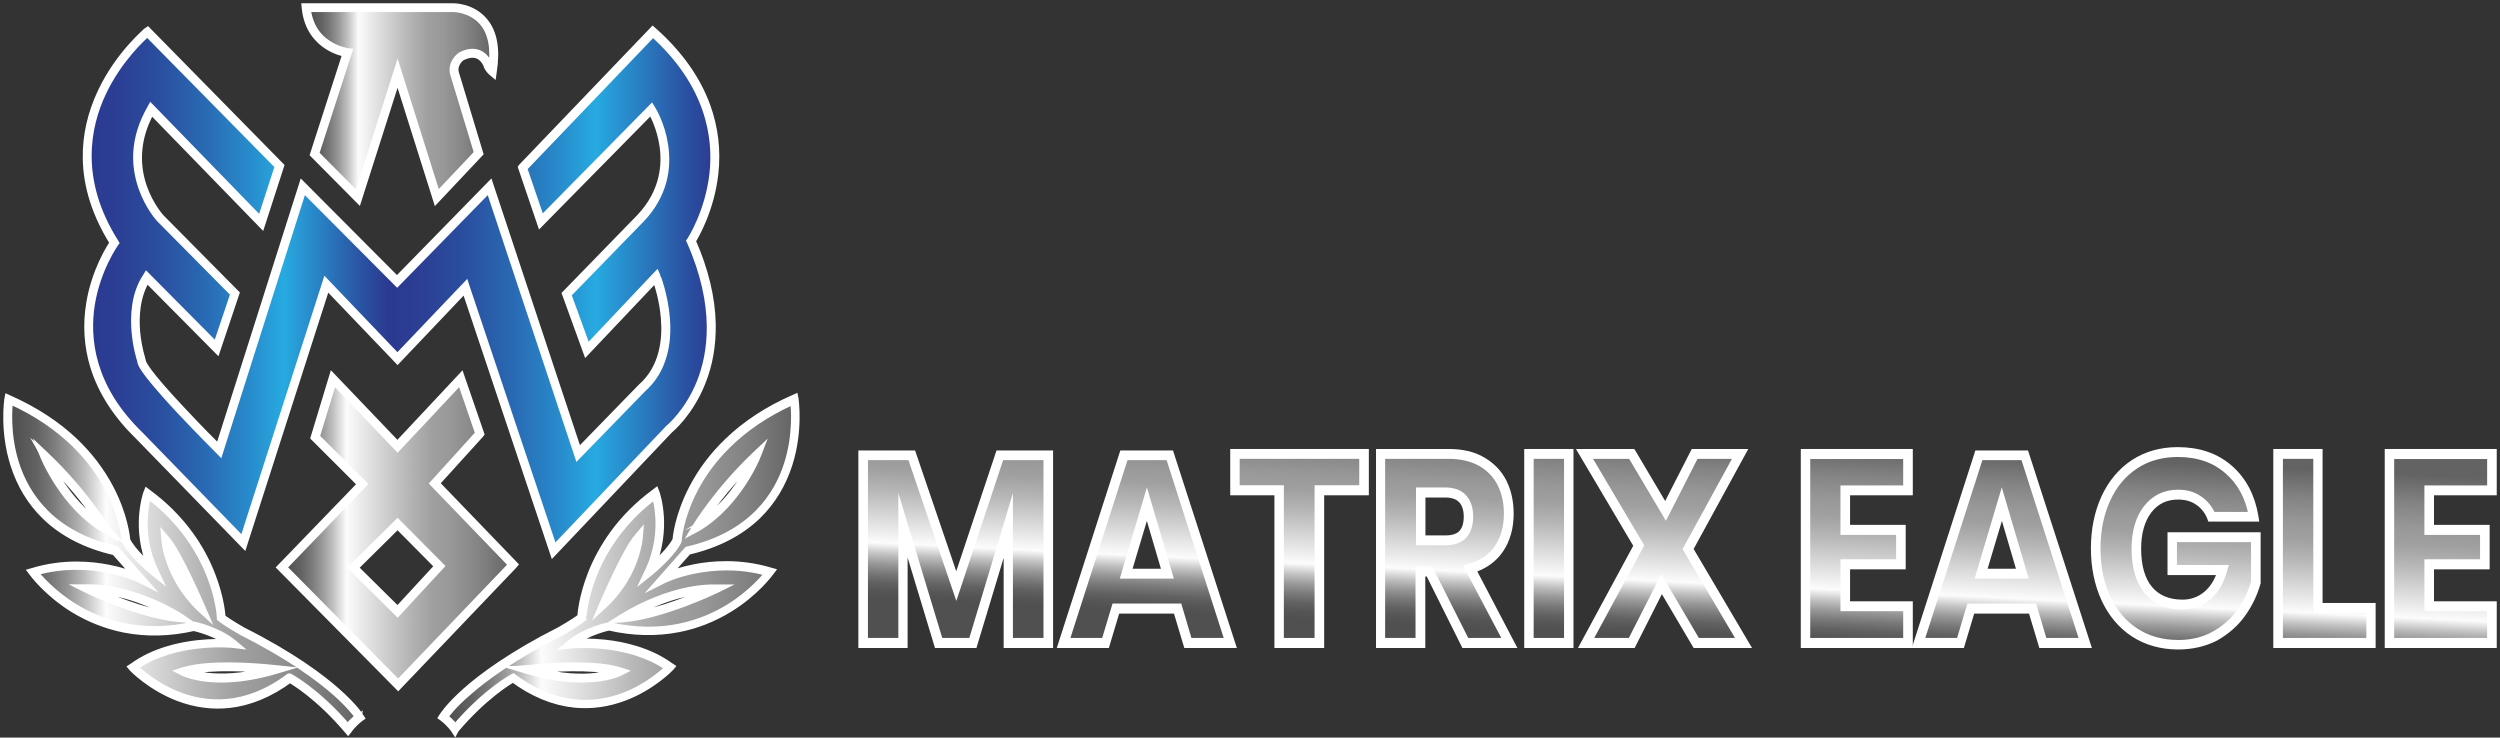 <svg width="383" height="113" viewBox="0 0 383 113" fill="none" xmlns="http://www.w3.org/2000/svg">
<rect x="0" y="0" width="383" height="113" fill="#333333" stroke="none"/>
<path d="M80.067 25.707L82.877 33.936L99.782 16.769C99.782 16.769 105.424 25.776 98.132 33.477L86.824 45.097L89.924 53.624L100.54 42.416C100.54 42.416 105.045 53.624 98.332 59.491L88.586 69.507L75.004 28.641L60.842 43.149L46.39 28.641L33.589 68.957C33.589 68.957 21.679 57.13 21.679 55.274C21.679 55.274 19.07 47.664 22.482 42.53L33.187 53.326L35.997 45.006L24.601 33.5C24.601 33.5 17.754 26.189 23.174 16.792L39.989 34.119L42.8 25.478L22.594 4.873C22.594 4.873 5.778 18.602 17.531 37.19C17.531 37.19 6.492 52.386 21.389 66.779L37.291 83.121L50.003 43.539L60.909 54.953L71.302 43.997L84.817 84.359L102.525 65.748C102.525 65.748 114.479 56.282 105.893 36.915C105.893 36.915 117.133 20.115 100.027 4.896L80.067 25.707Z" fill="url(#paint0_linear_4002_4)"/>
<path d="M84.75 84.703L71.235 44.341L60.909 55.205L50.07 43.883L37.358 83.465L21.256 66.917C17.843 63.617 15.502 59.995 14.32 56.145C13.383 53.074 13.16 49.842 13.695 46.564C14.498 41.499 16.862 37.855 17.308 37.19C14.654 32.95 13.249 28.618 13.182 24.309C13.115 20.826 13.896 17.365 15.502 13.995C18.223 8.266 22.46 4.782 22.482 4.736L22.616 4.644L43.023 25.41L40.101 34.44L23.196 17.044C20.564 21.765 21.077 25.914 21.992 28.572C22.995 31.506 24.668 33.317 24.69 33.34L36.176 44.937L33.254 53.647L22.505 42.806C20.899 45.395 20.787 48.558 20.966 50.804C21.189 53.303 21.835 55.182 21.835 55.205V55.228V55.251C21.835 55.663 22.594 57.153 27.746 62.654C30.244 65.335 32.764 67.88 33.5 68.59L46.301 28.274L60.82 42.851L75.071 28.274L88.631 69.14L98.198 59.308C101.611 56.328 102.012 51.928 101.744 48.742C101.521 45.877 100.719 43.493 100.451 42.714L89.835 53.922L86.601 45.006L97.998 33.294C101.722 29.375 101.968 25.111 101.521 22.224C101.12 19.611 100.094 17.617 99.737 17.021L82.788 34.233L79.866 25.639L79.933 25.547L100.005 4.598L100.139 4.713C104.064 8.197 106.807 12.07 108.324 16.219C109.528 19.542 109.952 23.026 109.55 26.601C108.926 32.194 106.495 36.273 106.093 36.915C108.034 41.316 109.06 45.579 109.149 49.567C109.216 52.798 108.703 55.847 107.565 58.643C105.714 63.273 102.815 65.702 102.614 65.863L84.75 84.703ZM71.369 43.676L71.458 43.952L84.884 84.038L102.391 65.633C102.414 65.611 105.38 63.227 107.253 58.528C108.97 54.197 110.108 46.954 105.714 37.007L105.67 36.915L105.737 36.823C105.759 36.778 108.524 32.583 109.193 26.578C109.796 21.078 108.68 12.918 100.027 5.148L80.267 25.776L82.944 33.615L99.804 16.494L99.916 16.677C99.983 16.769 101.365 18.992 101.856 22.201C102.146 24.08 102.079 25.937 101.633 27.656C101.075 29.81 99.938 31.827 98.243 33.592L87.025 45.12L89.991 53.28L100.585 42.072L100.696 42.324C100.719 42.347 101.834 45.189 102.124 48.719C102.302 50.782 102.146 52.707 101.678 54.38C101.098 56.489 100.005 58.253 98.466 59.606L88.519 69.828L74.937 28.962L60.842 43.379L46.48 28.962L33.678 69.255L33.477 69.049C33.455 69.026 30.466 66.046 27.523 62.906C25.783 61.05 24.423 59.491 23.419 58.276C21.769 56.259 21.523 55.595 21.523 55.274C21.434 55.022 20.854 53.188 20.654 50.804C20.453 48.444 20.564 45.075 22.349 42.393L22.46 42.21L33.12 52.959L35.797 45.006L24.467 33.569C24.4 33.5 22.705 31.666 21.679 28.664C21.077 26.899 20.81 25.089 20.921 23.301C21.055 21.055 21.769 18.809 23.017 16.631L23.129 16.425L39.923 33.706L42.599 25.455L22.572 5.126C21.858 5.744 18.223 9.045 15.792 14.156C13.316 19.359 11.643 27.564 17.665 37.099L17.732 37.213L17.665 37.305C17.643 37.351 14.922 41.132 14.03 46.633C13.227 51.698 13.851 59.262 21.501 66.642L37.202 82.777L49.914 43.195L60.887 54.678L71.369 43.676Z" fill="url(#paint1_linear_4002_4)" stroke="white" stroke-miterlimit="10"/>
<path d="M66.618 74.068L73.532 66.459L70.633 58.024L60.931 68.384L51.051 58.024L48.33 66.963L55.534 74.16L43.223 86.903L61.043 104.895L78.662 86.49L66.618 74.068ZM60.909 93.664L54.151 86.972L60.909 80.279L67.31 86.72L60.909 93.664Z" fill="url(#paint2_linear_4002_4)" stroke="white" stroke-miterlimit="10"/>
<path d="M60.998 105.193L60.864 105.055L42.933 86.926L55.244 74.183L48.085 67.032L50.918 57.68L60.887 68.109L70.655 57.68L73.688 66.481L73.621 66.573L66.841 74.045L78.84 86.49L78.728 86.628L60.998 105.193ZM43.446 86.926L60.998 104.666L78.372 86.513L66.373 74.068L73.309 66.413L70.543 58.368L60.909 68.636L51.096 58.368L48.487 66.917L55.735 74.16L43.446 86.926ZM60.909 93.916L53.884 86.972L60.909 80.027L67.555 86.72L60.909 93.916ZM54.397 86.972L60.909 93.412L67.064 86.743L60.909 80.531L54.397 86.972Z" fill="url(#paint3_linear_4002_4)" stroke="white" stroke-miterlimit="10"/>
<path d="M101.521 88.691L105.335 84.382C124.671 79.958 121.66 61.187 121.66 61.187C104.488 68.751 103.707 82.823 103.707 82.823C102.614 84.978 99.403 87.545 99.403 87.545C102.414 81.265 100.406 75.626 100.406 75.626C89.501 83.648 89.099 94.65 89.099 94.65C88.408 95.269 85.888 96.713 85.888 96.713C71.391 104.024 67.89 109.868 67.89 109.868C69.094 110.785 69.696 111.725 69.696 111.725C74.491 106.064 78.595 103.909 78.595 103.909C91.798 113.788 102.614 102.259 102.614 102.259C96.414 97.744 87.404 98.661 87.404 98.661C89.813 96.713 93.314 95.979 93.314 95.979C109.416 99.669 117.936 87.659 117.936 87.659C109.037 84.978 101.521 88.691 101.521 88.691ZM115.884 69.759C115.84 69.874 112.918 77.185 106.74 80.738C106.762 80.738 110.063 75.26 115.884 69.759ZM94.875 102.878C94.875 102.878 90.013 105.33 80.803 102.557C80.825 102.557 90.326 101.457 94.875 102.878ZM92.556 92.427C92.6 92.312 95.968 84.428 97.797 82.342C97.819 82.342 97.418 87.843 92.556 92.427ZM95.522 94.65C95.522 94.65 102.525 90.135 109.639 90.226C109.639 90.226 101.521 94.123 95.522 94.65Z" fill="url(#paint4_linear_4002_4)" stroke="white" stroke-miterlimit="10"/>
<path d="M69.696 112L69.562 111.794C69.562 111.794 68.96 110.877 67.8 109.983L67.667 109.891L67.756 109.754C67.8 109.685 68.67 108.241 71.347 105.858C73.8 103.68 78.327 100.288 85.821 96.506C85.932 96.438 88.207 95.131 88.943 94.512C88.965 94.031 89.188 91.418 90.504 88.026C91.352 85.826 92.511 83.74 93.894 81.815C95.634 79.408 97.797 77.254 100.295 75.42L100.473 75.283L100.563 75.512C100.585 75.581 101.075 76.979 101.209 79.179C101.321 81.058 101.165 83.855 99.893 86.857C100.852 86.009 102.748 84.244 103.529 82.732C103.551 82.319 103.886 78.904 106.093 74.71C107.454 72.097 109.283 69.69 111.491 67.582C114.256 64.923 117.646 62.7 121.594 60.981L121.794 60.889L121.839 61.118C121.839 61.164 122.575 65.909 120.902 71.134C119.921 74.206 118.315 76.841 116.152 78.973C113.453 81.609 109.84 83.465 105.424 84.496L102.168 88.164C102.993 87.843 104.443 87.316 106.339 86.949C109.082 86.399 113.342 86.055 117.958 87.43L118.204 87.499L118.047 87.705C118.025 87.728 115.862 90.776 111.736 93.297C109.305 94.787 106.696 95.819 103.975 96.346C100.585 97.01 96.994 96.942 93.292 96.094C92.935 96.162 90.147 96.827 87.984 98.363C88.854 98.317 90.593 98.271 92.69 98.5C95.478 98.798 99.47 99.669 102.704 102.03L102.882 102.145L102.748 102.305C102.726 102.328 99.96 105.239 95.634 106.866C93.091 107.829 90.482 108.172 87.917 107.897C84.75 107.554 81.606 106.247 78.595 104.024C77.948 104.391 74.157 106.66 69.83 111.748L69.696 112ZM68.157 109.823C68.983 110.487 69.496 111.106 69.741 111.427C74.447 105.926 78.506 103.772 78.55 103.749L78.639 103.703L78.729 103.772C85.486 108.814 91.597 108.104 95.522 106.637C99.224 105.239 101.745 102.924 102.369 102.305C99.224 100.082 95.388 99.257 92.712 98.959C89.746 98.638 87.493 98.844 87.471 98.844L86.869 98.913L87.337 98.523C89.746 96.575 93.18 95.842 93.314 95.819H93.359H93.403C101.678 97.721 107.878 95.36 111.624 93.068C115.059 90.96 117.111 88.484 117.691 87.774C113.23 86.49 109.149 86.834 106.473 87.361C103.551 87.934 101.678 88.851 101.655 88.874L100.83 89.287L105.291 84.244L105.335 84.221C115.237 81.952 119.118 75.833 120.612 71.088C122.04 66.596 121.683 62.471 121.549 61.462C112.873 65.335 108.547 70.905 106.45 74.916C104.153 79.294 103.93 82.8 103.93 82.846V82.892L103.908 82.938C102.793 85.115 99.693 87.614 99.559 87.728L98.957 88.209L99.291 87.499C100.83 84.29 101.009 81.265 100.897 79.294C100.808 77.643 100.496 76.429 100.362 75.947C94.898 80.027 92.177 84.886 90.883 88.232C89.456 91.922 89.344 94.65 89.322 94.673V94.742L89.255 94.787C88.542 95.406 86.133 96.804 86.022 96.873C78.55 100.632 74.09 103.978 71.636 106.156C69.429 108.058 68.425 109.41 68.157 109.823ZM89.077 104.07C86.958 104.07 84.17 103.772 80.758 102.74L79.911 102.488L80.78 102.397C81.16 102.351 90.393 101.297 94.92 102.718L95.344 102.855L94.942 103.061C94.898 103.084 93.671 103.703 91.307 103.955C90.683 104.001 89.947 104.07 89.077 104.07ZM81.762 102.649C86.022 103.818 89.255 103.818 91.24 103.588C92.712 103.428 93.76 103.107 94.318 102.924C90.593 101.961 84.17 102.42 81.762 102.649ZM94.808 94.879L95.433 94.489C95.455 94.489 97.217 93.343 99.849 92.22C102.28 91.189 105.937 89.974 109.64 90.043H110.398L109.706 90.387C109.617 90.433 101.499 94.306 95.544 94.833L94.808 94.879ZM108.792 90.41C105.447 90.524 102.191 91.624 100.005 92.564C98.377 93.252 97.083 93.939 96.347 94.375C101.031 93.756 106.74 91.326 108.792 90.41ZM92.065 93.137L92.4 92.358C92.445 92.289 95.812 84.359 97.686 82.227L98.02 81.838L97.975 82.365C97.975 82.411 97.864 83.786 97.173 85.734C96.526 87.522 95.21 90.18 92.69 92.564L92.065 93.137ZM97.552 82.961C96.08 85.001 93.961 89.699 93.114 91.647C95.165 89.493 96.281 87.201 96.86 85.62C97.24 84.496 97.463 83.557 97.552 82.961ZM106.25 81.242L106.606 80.646C106.629 80.6 109.996 75.076 115.773 69.621L116.353 69.072L116.063 69.828C116.063 69.851 115.304 71.753 113.765 74.068C112.383 76.154 110.063 79.041 106.852 80.921L106.25 81.242ZM115.349 70.515C111.134 74.618 108.324 78.652 107.32 80.188C110.152 78.354 112.204 75.764 113.476 73.862C114.368 72.487 114.992 71.272 115.349 70.515Z" fill="url(#paint5_linear_4002_4)" stroke="white" stroke-miterlimit="10"/>
<path d="M37.112 96.69C37.112 96.69 34.615 95.246 33.901 94.627C33.901 94.627 33.499 83.625 22.594 75.603C22.594 75.603 20.587 81.265 23.597 87.522C23.597 87.522 20.386 84.955 19.293 82.8C19.293 82.8 18.512 68.705 1.34 61.164C1.34 61.164 -1.649 79.935 17.665 84.359L21.479 88.668C21.479 88.668 13.985 84.978 5.064 87.636C5.064 87.636 13.561 99.669 29.686 95.956C29.686 95.956 33.187 96.667 35.596 98.638C35.596 98.638 26.586 97.721 20.386 102.236C20.386 102.236 31.18 113.765 44.405 103.886C44.405 103.886 48.509 106.041 53.304 111.702C53.304 111.702 53.906 110.785 55.11 109.846C55.11 109.868 51.609 104.001 37.112 96.69ZM6.781 69.759C12.736 75.374 16.126 80.99 16.193 81.058C9.837 77.391 6.848 69.874 6.781 69.759ZM13.383 90.226C20.497 90.135 27.5 94.65 27.5 94.65C21.501 94.123 13.383 90.226 13.383 90.226ZM25.404 82.709C27.299 84.84 30.756 92.954 30.801 93.091C25.805 88.37 25.404 82.709 25.404 82.709ZM28.147 102.878C32.697 101.457 42.22 102.557 42.22 102.557C33.009 105.33 28.147 102.878 28.147 102.878Z" fill="url(#paint6_linear_4002_4)" stroke="white" stroke-miterlimit="10"/>
<path d="M53.326 112L53.17 111.817C48.843 106.728 45.052 104.459 44.405 104.093C41.395 106.316 38.25 107.622 35.083 107.966C32.518 108.241 29.931 107.897 27.366 106.935C23.017 105.285 20.274 102.397 20.252 102.374L20.118 102.213L20.297 102.099C23.53 99.738 27.523 98.867 30.31 98.569C32.407 98.34 34.146 98.386 35.016 98.432C32.853 96.896 30.043 96.254 29.708 96.162C26.028 97.01 22.438 97.079 19.025 96.415C16.305 95.865 13.673 94.833 11.264 93.366C7.138 90.822 4.975 87.797 4.953 87.774L4.797 87.568L5.042 87.499C9.681 86.101 13.918 86.468 16.661 87.018C18.557 87.384 20.007 87.911 20.832 88.232L17.576 84.565C13.16 83.557 9.547 81.7 6.848 79.041C4.663 76.91 3.079 74.274 2.098 71.203C0.425 65.977 1.161 61.233 1.161 61.187L1.206 60.958L1.407 61.05C5.332 62.791 8.744 65.015 11.509 67.65C13.717 69.782 15.546 72.166 16.907 74.778C19.115 78.973 19.427 82.388 19.471 82.8C20.274 84.336 22.148 86.101 23.107 86.926C21.835 83.923 21.679 81.127 21.791 79.248C21.925 77.047 22.415 75.649 22.438 75.581L22.527 75.352L22.705 75.489C25.203 77.323 27.366 79.477 29.106 81.884C30.511 83.809 31.648 85.894 32.496 88.095C33.812 91.487 34.035 94.077 34.057 94.581C34.793 95.2 37.046 96.506 37.179 96.575C44.695 100.357 49.2 103.749 51.654 105.926C54.33 108.287 55.222 109.754 55.244 109.823L55.333 109.96L55.2 110.052C54.04 110.946 53.438 111.84 53.438 111.862L53.326 112ZM44.383 103.68L44.472 103.726C44.517 103.749 48.576 105.926 53.282 111.404C53.505 111.106 54.04 110.464 54.865 109.8C54.575 109.387 53.594 108.058 51.408 106.11C48.955 103.955 44.495 100.586 37.023 96.827C36.912 96.758 34.503 95.383 33.789 94.742L33.722 94.696V94.627C33.722 94.604 33.611 91.854 32.161 88.164C30.846 84.817 28.147 79.958 22.683 75.879C22.549 76.36 22.237 77.575 22.148 79.225C22.036 81.196 22.215 84.244 23.753 87.43L24.088 88.141L23.486 87.659C23.352 87.545 20.252 85.046 19.137 82.869L19.115 82.823V82.777C19.115 82.732 18.892 79.225 16.594 74.847C14.476 70.836 10.149 65.267 1.496 61.393C1.384 62.402 1.005 66.527 2.432 71.02C3.949 75.764 7.807 81.884 17.709 84.13L17.754 84.153L22.215 89.195L21.389 88.782C21.367 88.782 19.494 87.866 16.55 87.27C13.896 86.743 9.815 86.399 5.354 87.682C5.912 88.393 7.986 90.868 11.42 92.977C15.167 95.269 21.367 97.629 29.619 95.727H29.663H29.708C29.842 95.75 33.276 96.483 35.685 98.432L36.154 98.821L35.551 98.752C35.529 98.752 33.276 98.523 30.31 98.867C27.612 99.165 23.776 99.99 20.653 102.213C21.278 102.832 23.798 105.147 27.5 106.545C31.425 108.035 37.536 108.745 44.272 103.68H44.383ZM33.946 104.07C33.076 104.07 32.34 104.024 31.715 103.955C29.351 103.68 28.125 103.084 28.08 103.061L27.679 102.855L28.102 102.718C32.63 101.297 41.841 102.351 42.242 102.397L43.112 102.488L42.264 102.74C38.852 103.749 36.064 104.07 33.946 104.07ZM28.704 102.901C29.262 103.107 30.288 103.405 31.782 103.566C33.789 103.795 37.001 103.795 41.261 102.626C38.852 102.42 32.429 101.961 28.704 102.901ZM28.214 94.879L27.5 94.81C21.546 94.306 13.405 90.41 13.338 90.364L12.647 90.02H13.405C17.107 89.974 20.765 91.189 23.196 92.197C25.828 93.298 27.589 94.444 27.612 94.466L28.214 94.879ZM14.23 90.41C16.282 91.326 21.992 93.756 26.697 94.375C25.961 93.939 24.645 93.252 23.04 92.564C20.832 91.624 17.576 90.524 14.23 90.41ZM31.292 93.825L30.667 93.252C28.058 90.776 26.72 88.072 26.051 86.215C25.315 84.198 25.225 82.8 25.225 82.754L25.181 82.227L25.515 82.617C27.433 84.817 30.913 92.977 30.957 93.045L31.292 93.825ZM25.649 83.328C25.738 83.923 25.961 84.909 26.385 86.078C26.987 87.728 28.125 90.066 30.266 92.312C29.396 90.341 27.166 85.436 25.649 83.328ZM16.706 81.563L16.104 81.219C9.703 77.506 6.648 69.897 6.625 69.828L6.335 69.094L6.915 69.644C12.937 75.329 16.327 80.944 16.349 80.99L16.706 81.563ZM7.317 70.515C8.253 72.487 10.974 77.529 15.635 80.508C14.61 78.95 11.755 74.824 7.317 70.515Z" fill="url(#paint7_linear_4002_4)" stroke="white" stroke-miterlimit="10"/>
<path d="M66.908 30.268L60.909 11.199L54.843 30.268L48.219 23.576L53.215 8.059C53.215 8.059 47.505 7.349 46.903 1.16H69.428C69.428 1.16 77.011 1.069 75.428 10.924C75.428 10.924 74.826 10.42 74.736 9.893C74.736 9.893 73.733 7.005 70.633 8.655C70.633 8.655 69.228 9.687 69.629 11.222L73.331 23.461L66.908 30.268Z" fill="url(#paint8_linear_4002_4)" stroke="white" stroke-miterlimit="10"/>
<path d="M66.841 30.612L60.909 11.795L54.91 30.612L47.996 23.645L52.969 8.22C52.501 8.128 51.386 7.853 50.182 7.097C48.777 6.203 47.037 4.461 46.725 1.206L46.703 1H69.428C69.54 1 72.35 0.977 74.223 3.223C75.695 4.965 76.141 7.578 75.606 10.97L75.562 11.291L75.316 11.085C75.294 11.062 74.669 10.535 74.558 9.962C74.513 9.847 74.112 8.884 73.198 8.495C72.506 8.22 71.681 8.334 70.722 8.816C70.588 8.907 69.451 9.824 69.808 11.176L73.532 23.507L66.841 30.612ZM48.397 23.553L54.754 29.948L60.909 10.626L66.998 29.925L73.131 23.438L69.451 11.291C69.027 9.641 70.454 8.563 70.521 8.518L70.544 8.495C71.592 7.945 72.528 7.83 73.331 8.151C74.469 8.609 74.892 9.778 74.892 9.847V9.87C74.937 10.099 75.138 10.374 75.294 10.557C75.74 7.44 75.294 5.057 73.956 3.452C72.194 1.344 69.451 1.344 69.428 1.344H47.104C47.394 3.75 48.487 5.561 50.36 6.753C51.81 7.67 53.215 7.853 53.237 7.876L53.46 7.899L53.393 8.105L48.397 23.553Z" fill="url(#paint9_linear_4002_4)" stroke="white" stroke-miterlimit="10"/>
<path d="M160.585 69.737V98.49H154.482V80.512L149.047 98.49H143.76L138.3 80.456V98.49H132.198V69.737H139.659L146.478 89.756L153.148 69.737H160.585Z" fill="url(#paint10_linear_4002_4)" stroke="white" stroke-miterlimit="10"/>
<path d="M160.807 98.773H154.26V82.072L149.22 98.773H143.612L138.547 82.043V98.773H132V69.51H139.832L146.502 89.076L153.025 69.51H160.832V98.773H160.807ZM154.705 98.234H160.362V69.992H153.321L146.502 90.493L139.535 69.992H132.469V98.234H138.127V78.924L143.982 98.234H148.874L154.68 78.953V98.234H154.705Z" fill="url(#paint11_linear_4002_4)" stroke="white" stroke-miterlimit="10"/>
<path d="M180.424 93.216H170.961L169.38 98.49H162.957L172.197 69.737H179.238L188.478 98.49H181.98L180.424 93.216ZM178.843 87.885L175.705 77.223L172.518 87.885H178.843Z" fill="url(#paint12_linear_4002_4)" stroke="white" stroke-miterlimit="10"/>
<path d="M188.799 98.773H181.807L180.226 93.499H171.085L169.504 98.773H162.586L171.999 69.51H179.337L188.799 98.773ZM182.153 98.234H188.157L179.09 69.992H172.37L163.302 98.234H169.232L170.813 92.96H180.597L182.153 98.234ZM179.164 88.14H172.221L175.705 76.429L179.164 88.14ZM172.839 87.629H178.521L175.705 78.045L172.839 87.629Z" fill="url(#paint13_linear_4002_4)" stroke="white" stroke-miterlimit="10"/>
<path d="M208.959 69.539V75.096H202.116V98.49H195.989V75.096H189.219V69.539H208.959Z" fill="url(#paint14_linear_4002_4)" stroke="white" stroke-miterlimit="10"/>
<path d="M202.338 98.773H195.741V75.38H188.972V69.284H209.206V75.38H202.363V98.773H202.338ZM196.211 98.234H201.893V74.841H208.737V69.794H189.417V74.841H196.186V98.234H196.211Z" fill="url(#paint15_linear_4002_4)" stroke="white" stroke-miterlimit="10"/>
<path d="M224.499 98.49L219.039 87.544H217.656V98.49H211.553V69.539H221.979C223.98 69.539 225.66 69.936 227.044 70.73C228.428 71.524 229.465 72.601 230.157 73.99C230.849 75.38 231.195 76.939 231.195 78.726C231.195 80.824 230.7 82.611 229.688 84.085C228.675 85.56 227.217 86.58 225.29 87.119L231.293 98.518H224.499V98.49ZM217.631 82.781H221.411C222.622 82.781 223.511 82.469 224.079 81.845C224.648 81.221 224.944 80.314 224.944 79.123C224.944 77.989 224.648 77.081 224.079 76.429C223.486 75.777 222.622 75.437 221.411 75.437H217.631V82.781Z" fill="url(#paint16_linear_4002_4)" stroke="white" stroke-miterlimit="10"/>
<path d="M231.639 98.773H224.351L218.891 87.828H217.853V98.773H211.306V69.284H221.955C223.98 69.284 225.71 69.68 227.118 70.503C228.526 71.325 229.613 72.431 230.33 73.849C231.046 75.266 231.392 76.911 231.392 78.698C231.392 80.853 230.873 82.696 229.836 84.227C228.848 85.673 227.415 86.694 225.611 87.261L231.639 98.773ZM224.623 98.234H230.824L224.87 86.949L225.166 86.864C227.044 86.325 228.477 85.333 229.44 83.915C230.404 82.497 230.898 80.739 230.898 78.698C230.898 76.968 230.552 75.437 229.885 74.104C229.218 72.771 228.205 71.722 226.871 70.957C225.537 70.191 223.857 69.794 221.905 69.794H211.702V98.234H217.359V87.289H219.113L224.623 98.234ZM221.436 83.036H217.433V75.181H221.436C222.671 75.181 223.635 75.55 224.252 76.231C224.87 76.939 225.191 77.904 225.191 79.123C225.191 80.399 224.87 81.363 224.252 82.043C223.635 82.696 222.696 83.036 221.436 83.036ZM217.878 82.525H221.436C222.572 82.525 223.437 82.242 223.956 81.675C224.475 81.108 224.746 80.257 224.746 79.151C224.746 78.074 224.475 77.223 223.931 76.628C223.388 76.032 222.548 75.72 221.436 75.72H217.878V82.525Z" fill="url(#paint17_linear_4002_4)" stroke="white" stroke-miterlimit="10"/>
<path d="M240.336 69.539V98.49H234.233V69.539H240.336Z" fill="url(#paint18_linear_4002_4)" stroke="white" stroke-miterlimit="10"/>
<path d="M240.558 98.773H234.011V69.284H240.558V98.773ZM234.456 98.234H240.113V69.794H234.456V98.234Z" fill="url(#paint19_linear_4002_4)" stroke="white" stroke-miterlimit="10"/>
<path d="M259.854 98.49L254.542 89.473L249.971 98.49H242.979L251.034 83.575L242.708 69.539H249.946L255.11 78.272L259.582 69.539H266.549L258.594 84.113L267.092 98.49H259.854Z" fill="url(#paint20_linear_4002_4)" stroke="white" stroke-miterlimit="10"/>
<path d="M267.537 98.773H259.755L254.566 89.983L250.119 98.773H242.584L250.786 83.603L242.312 69.284H250.095L250.169 69.397L255.135 77.79L259.483 69.284H266.994L258.89 84.113L267.537 98.773ZM259.977 98.234H266.672L258.346 84.113L266.178 69.794H259.755L255.184 78.754L249.872 69.794H243.177L251.33 83.575L243.399 98.234H249.848L254.542 88.99L259.977 98.234Z" fill="url(#paint21_linear_4002_4)" stroke="white" stroke-miterlimit="10"/>
<path d="M282.707 75.125V81.193H291.23V86.467H282.707V92.904H292.317V98.518H276.604V69.539H292.317V75.096H282.707V75.125Z" fill="url(#paint22_linear_4002_4)" stroke="white" stroke-miterlimit="10"/>
<path d="M292.54 98.773H276.382V69.284H292.54V75.38H282.929V80.909H291.452V86.722H282.929V92.62H292.54V98.773ZM276.827 98.234H292.07V93.13H282.46V86.183H290.983V81.448H282.46V74.87H292.07V69.822H276.827V98.234Z" fill="url(#paint23_linear_4002_4)" stroke="white" stroke-miterlimit="10"/>
<path d="M311.39 93.216H301.928L300.347 98.49H293.923L303.163 69.737H310.204L319.444 98.49H312.947L311.39 93.216ZM309.834 87.885L306.696 77.223L303.509 87.885H309.834Z" fill="url(#paint24_linear_4002_4)" stroke="white" stroke-miterlimit="10"/>
<path d="M319.79 98.773H312.798L311.217 93.499H302.076L300.495 98.773H293.577L302.99 69.51H310.328L319.79 98.773ZM313.12 98.234H319.123L310.056 69.992H303.336L294.269 98.234H300.198L301.78 92.96H311.563L313.12 98.234ZM310.13 88.14H303.188L306.671 76.429L310.13 88.14ZM303.83 87.629H309.513L306.696 78.045L303.83 87.629Z" fill="url(#paint25_linear_4002_4)" stroke="white" stroke-miterlimit="10"/>
<path d="M341.457 71.921C343.508 73.707 344.768 76.089 345.287 79.123H338.839C338.419 78.074 337.752 77.251 336.887 76.656C335.997 76.032 334.96 75.72 333.7 75.72C331.773 75.72 330.216 76.457 329.055 77.96C327.894 79.463 327.301 81.476 327.301 84C327.301 86.751 327.919 88.877 329.129 90.352C330.364 91.826 332.094 92.563 334.367 92.563C335.824 92.563 337.084 92.11 338.196 91.202C339.283 90.295 340.074 88.991 340.519 87.289H332.81V82.242H345.633V89.161C345.163 90.862 344.397 92.422 343.36 93.868C342.322 95.314 340.963 96.476 339.333 97.384C337.702 98.291 335.849 98.745 333.749 98.745C331.204 98.745 328.981 98.121 327.079 96.873C325.176 95.626 323.694 93.896 322.681 91.656C321.643 89.416 321.124 86.864 321.124 84C321.124 81.136 321.643 78.584 322.681 76.344C323.719 74.104 325.176 72.374 327.079 71.127C328.981 69.879 331.18 69.255 333.7 69.255C336.788 69.255 339.407 70.134 341.457 71.921Z" fill="url(#paint26_linear_4002_4)" stroke="white" stroke-miterlimit="10"/>
<path d="M333.7 99C331.13 99 328.833 98.348 326.906 97.1C324.979 95.853 323.471 94.038 322.409 91.769C321.371 89.501 320.828 86.892 320.828 84C320.828 81.108 321.371 78.499 322.409 76.231C323.471 73.962 324.954 72.176 326.881 70.9C328.808 69.652 331.056 69 333.626 69C336.837 69 339.506 69.907 341.581 71.722C343.656 73.537 344.966 76.004 345.485 79.094L345.534 79.406H338.666L338.616 79.265C338.221 78.272 337.579 77.478 336.739 76.911C335.899 76.316 334.861 76.032 333.675 76.032C331.822 76.032 330.315 76.741 329.203 78.187C328.092 79.633 327.523 81.59 327.523 84.057C327.523 86.722 328.116 88.82 329.302 90.238C330.488 91.656 332.193 92.365 334.367 92.365C335.75 92.365 337.01 91.911 338.048 91.032C339.012 90.21 339.753 89.047 340.197 87.601H332.563V82.043H345.83V89.302C345.336 91.032 344.57 92.62 343.508 94.094C342.446 95.569 341.062 96.76 339.407 97.696C337.727 98.546 335.824 99 333.7 99ZM333.626 69.51C331.155 69.51 328.956 70.134 327.128 71.353C325.275 72.573 323.842 74.274 322.829 76.486C321.816 78.669 321.297 81.221 321.297 84.028C321.297 86.835 321.816 89.388 322.829 91.571C323.842 93.754 325.3 95.484 327.153 96.703C329.006 97.922 331.229 98.546 333.724 98.546C335.775 98.546 337.628 98.093 339.209 97.214C340.79 96.335 342.125 95.172 343.137 93.754C344.15 92.365 344.892 90.805 345.361 89.161V82.554H333.008V87.062H340.79L340.692 87.403C340.222 89.132 339.407 90.493 338.295 91.457C337.159 92.393 335.824 92.875 334.342 92.875C332.02 92.875 330.216 92.11 328.956 90.578C327.696 89.047 327.054 86.864 327.054 84.057C327.054 81.476 327.672 79.378 328.857 77.847C330.068 76.316 331.674 75.522 333.675 75.522C334.96 75.522 336.047 75.834 336.961 76.486C337.826 77.081 338.493 77.904 338.937 78.924H344.99C344.472 76.117 343.236 73.849 341.309 72.176C339.308 70.389 336.739 69.51 333.626 69.51Z" fill="url(#paint27_linear_4002_4)" stroke="white" stroke-miterlimit="10"/>
<path d="M355.12 93.13H363.248V98.49H349.018V69.539H355.12V93.13Z" fill="url(#paint28_linear_4002_4)" stroke="white" stroke-miterlimit="10"/>
<path d="M363.471 98.773H348.77V69.284H355.318V92.875H363.446V98.773H363.471ZM349.24 98.234H363.026V93.386H354.898V69.794H349.24V98.234Z" fill="url(#paint29_linear_4002_4)" stroke="white" stroke-miterlimit="10"/>
<path d="M372.167 75.125V81.193H380.691V86.467H372.167V92.904H381.778V98.518H366.065V69.539H381.778V75.096H372.167V75.125Z" fill="url(#paint30_linear_4002_4)" stroke="white" stroke-miterlimit="10"/>
<path d="M382 98.773H365.842V69.284H382V75.38H372.389V80.909H380.913V86.722H372.389V92.62H382V98.773ZM366.287 98.234H381.531V93.13H371.92V86.183H380.444V81.448H371.92V74.87H381.531V69.822H366.287V98.234Z" fill="url(#paint31_linear_4002_4)" stroke="white" stroke-miterlimit="10"/>
<defs>
<linearGradient id="paint0_linear_4002_4" x1="13.35" y1="44.621" x2="109.517" y2="44.621" gradientUnits="userSpaceOnUse">
<stop stop-color="#2B3990"/>
<stop offset="0.05" stop-color="#2B3F94"/>
<stop offset="0.114" stop-color="#2A4E9F"/>
<stop offset="0.184" stop-color="#2968B2"/>
<stop offset="0.26" stop-color="#288CCC"/>
<stop offset="0.313" stop-color="#27AAE1"/>
<stop offset="0.426" stop-color="#2A5AA8"/>
<stop offset="0.48" stop-color="#2B3990"/>
<stop offset="0.533" stop-color="#2B3F94"/>
<stop offset="0.6" stop-color="#2A4E9F"/>
<stop offset="0.675" stop-color="#2968B2"/>
<stop offset="0.754" stop-color="#288CCC"/>
<stop offset="0.81" stop-color="#27AAE1"/>
<stop offset="0.939" stop-color="#2A5AA8"/>
<stop offset="1" stop-color="#2B3990"/>
</linearGradient>
<linearGradient id="paint1_linear_4002_4" x1="13.173" y1="44.666" x2="109.694" y2="44.666" gradientUnits="userSpaceOnUse">
<stop stop-color="#505050"/>
<stop offset="0.038" stop-color="#555555"/>
<stop offset="0.081" stop-color="#626262"/>
<stop offset="0.126" stop-color="#797979"/>
<stop offset="0.173" stop-color="#989898"/>
<stop offset="0.221" stop-color="#C0C0C0"/>
<stop offset="0.269" stop-color="#F1F1F1"/>
<stop offset="0.279" stop-color="#FCFCFC"/>
<stop offset="0.333" stop-color="#EDEDED"/>
<stop offset="0.545" stop-color="#B6B6B6"/>
<stop offset="0.648" stop-color="#A0A0A0"/>
<stop offset="0.73" stop-color="#989898"/>
<stop offset="0.856" stop-color="#838383"/>
<stop offset="1" stop-color="#636363"/>
</linearGradient>
<linearGradient id="paint2_linear_4002_4" x1="43.196" y1="81.482" x2="78.614" y2="81.482" gradientUnits="userSpaceOnUse">
<stop stop-color="#505050"/>
<stop offset="0.038" stop-color="#555555"/>
<stop offset="0.081" stop-color="#626262"/>
<stop offset="0.126" stop-color="#797979"/>
<stop offset="0.173" stop-color="#989898"/>
<stop offset="0.221" stop-color="#C0C0C0"/>
<stop offset="0.269" stop-color="#F1F1F1"/>
<stop offset="0.279" stop-color="#FCFCFC"/>
<stop offset="0.333" stop-color="#EDEDED"/>
<stop offset="0.545" stop-color="#B6B6B6"/>
<stop offset="0.648" stop-color="#A0A0A0"/>
<stop offset="0.73" stop-color="#989898"/>
<stop offset="0.856" stop-color="#838383"/>
<stop offset="1" stop-color="#636363"/>
</linearGradient>
<linearGradient id="paint3_linear_4002_4" x1="42.946" y1="81.439" x2="78.862" y2="81.439" gradientUnits="userSpaceOnUse">
<stop stop-color="#505050"/>
<stop offset="0.038" stop-color="#555555"/>
<stop offset="0.081" stop-color="#626262"/>
<stop offset="0.126" stop-color="#797979"/>
<stop offset="0.173" stop-color="#989898"/>
<stop offset="0.221" stop-color="#C0C0C0"/>
<stop offset="0.269" stop-color="#F1F1F1"/>
<stop offset="0.279" stop-color="#FCFCFC"/>
<stop offset="0.333" stop-color="#EDEDED"/>
<stop offset="0.545" stop-color="#B6B6B6"/>
<stop offset="0.648" stop-color="#A0A0A0"/>
<stop offset="0.73" stop-color="#989898"/>
<stop offset="0.856" stop-color="#838383"/>
<stop offset="1" stop-color="#636363"/>
</linearGradient>
<linearGradient id="paint4_linear_4002_4" x1="67.909" y1="86.443" x2="121.847" y2="86.443" gradientUnits="userSpaceOnUse">
<stop stop-color="#505050"/>
<stop offset="0.038" stop-color="#555555"/>
<stop offset="0.081" stop-color="#626262"/>
<stop offset="0.126" stop-color="#797979"/>
<stop offset="0.173" stop-color="#989898"/>
<stop offset="0.221" stop-color="#C0C0C0"/>
<stop offset="0.269" stop-color="#F1F1F1"/>
<stop offset="0.279" stop-color="#FCFCFC"/>
<stop offset="0.333" stop-color="#EDEDED"/>
<stop offset="0.545" stop-color="#B6B6B6"/>
<stop offset="0.648" stop-color="#A0A0A0"/>
<stop offset="0.73" stop-color="#989898"/>
<stop offset="0.856" stop-color="#838383"/>
<stop offset="1" stop-color="#636363"/>
</linearGradient>
<linearGradient id="paint5_linear_4002_4" x1="67.674" y1="86.463" x2="122.019" y2="86.463" gradientUnits="userSpaceOnUse">
<stop stop-color="#505050"/>
<stop offset="0.038" stop-color="#555555"/>
<stop offset="0.081" stop-color="#626262"/>
<stop offset="0.126" stop-color="#797979"/>
<stop offset="0.173" stop-color="#989898"/>
<stop offset="0.221" stop-color="#C0C0C0"/>
<stop offset="0.269" stop-color="#F1F1F1"/>
<stop offset="0.279" stop-color="#FCFCFC"/>
<stop offset="0.333" stop-color="#EDEDED"/>
<stop offset="0.545" stop-color="#B6B6B6"/>
<stop offset="0.648" stop-color="#A0A0A0"/>
<stop offset="0.73" stop-color="#989898"/>
<stop offset="0.856" stop-color="#838383"/>
<stop offset="1" stop-color="#636363"/>
</linearGradient>
<linearGradient id="paint6_linear_4002_4" x1="1.175" y1="86.443" x2="55.114" y2="86.443" gradientUnits="userSpaceOnUse">
<stop stop-color="#505050"/>
<stop offset="0.038" stop-color="#555555"/>
<stop offset="0.081" stop-color="#626262"/>
<stop offset="0.126" stop-color="#797979"/>
<stop offset="0.173" stop-color="#989898"/>
<stop offset="0.221" stop-color="#C0C0C0"/>
<stop offset="0.269" stop-color="#F1F1F1"/>
<stop offset="0.279" stop-color="#FCFCFC"/>
<stop offset="0.333" stop-color="#EDEDED"/>
<stop offset="0.545" stop-color="#B6B6B6"/>
<stop offset="0.648" stop-color="#A0A0A0"/>
<stop offset="0.73" stop-color="#989898"/>
<stop offset="0.856" stop-color="#838383"/>
<stop offset="1" stop-color="#636363"/>
</linearGradient>
<linearGradient id="paint7_linear_4002_4" x1="1.003" y1="86.463" x2="55.349" y2="86.463" gradientUnits="userSpaceOnUse">
<stop stop-color="#505050"/>
<stop offset="0.038" stop-color="#555555"/>
<stop offset="0.081" stop-color="#626262"/>
<stop offset="0.126" stop-color="#797979"/>
<stop offset="0.173" stop-color="#989898"/>
<stop offset="0.221" stop-color="#C0C0C0"/>
<stop offset="0.269" stop-color="#F1F1F1"/>
<stop offset="0.279" stop-color="#FCFCFC"/>
<stop offset="0.333" stop-color="#EDEDED"/>
<stop offset="0.545" stop-color="#B6B6B6"/>
<stop offset="0.648" stop-color="#A0A0A0"/>
<stop offset="0.73" stop-color="#989898"/>
<stop offset="0.856" stop-color="#838383"/>
<stop offset="1" stop-color="#636363"/>
</linearGradient>
<linearGradient id="paint8_linear_4002_4" x1="46.898" y1="15.729" x2="75.634" y2="15.729" gradientUnits="userSpaceOnUse">
<stop stop-color="#505050"/>
<stop offset="0.038" stop-color="#555555"/>
<stop offset="0.081" stop-color="#626262"/>
<stop offset="0.126" stop-color="#797979"/>
<stop offset="0.173" stop-color="#989898"/>
<stop offset="0.221" stop-color="#C0C0C0"/>
<stop offset="0.269" stop-color="#F1F1F1"/>
<stop offset="0.279" stop-color="#FCFCFC"/>
<stop offset="0.333" stop-color="#EDEDED"/>
<stop offset="0.545" stop-color="#B6B6B6"/>
<stop offset="0.648" stop-color="#A0A0A0"/>
<stop offset="0.73" stop-color="#989898"/>
<stop offset="0.856" stop-color="#838383"/>
<stop offset="1" stop-color="#636363"/>
</linearGradient>
<linearGradient id="paint9_linear_4002_4" x1="46.703" y1="15.81" x2="75.811" y2="15.81" gradientUnits="userSpaceOnUse">
<stop stop-color="#505050"/>
<stop offset="0.038" stop-color="#555555"/>
<stop offset="0.081" stop-color="#626262"/>
<stop offset="0.126" stop-color="#797979"/>
<stop offset="0.173" stop-color="#989898"/>
<stop offset="0.221" stop-color="#C0C0C0"/>
<stop offset="0.269" stop-color="#F1F1F1"/>
<stop offset="0.279" stop-color="#FCFCFC"/>
<stop offset="0.333" stop-color="#EDEDED"/>
<stop offset="0.545" stop-color="#B6B6B6"/>
<stop offset="0.648" stop-color="#A0A0A0"/>
<stop offset="0.73" stop-color="#989898"/>
<stop offset="0.856" stop-color="#838383"/>
<stop offset="1" stop-color="#636363"/>
</linearGradient>
<linearGradient id="paint10_linear_4002_4" x1="146.086" y1="92.225" x2="147.579" y2="61.783" gradientUnits="userSpaceOnUse">
<stop stop-color="#505050"/>
<stop offset="0.038" stop-color="#555555"/>
<stop offset="0.081" stop-color="#626262"/>
<stop offset="0.126" stop-color="#797979"/>
<stop offset="0.173" stop-color="#989898"/>
<stop offset="0.221" stop-color="#C0C0C0"/>
<stop offset="0.269" stop-color="#F1F1F1"/>
<stop offset="0.279" stop-color="#FCFCFC"/>
<stop offset="0.333" stop-color="#EDEDED"/>
<stop offset="0.545" stop-color="#B6B6B6"/>
<stop offset="0.648" stop-color="#A0A0A0"/>
<stop offset="0.73" stop-color="#989898"/>
<stop offset="0.856" stop-color="#838383"/>
<stop offset="1" stop-color="#636363"/>
</linearGradient>
<linearGradient id="paint11_linear_4002_4" x1="131.974" y1="84.125" x2="160.801" y2="84.125" gradientUnits="userSpaceOnUse">
<stop stop-color="#505050"/>
<stop offset="0.038" stop-color="#555555"/>
<stop offset="0.081" stop-color="#626262"/>
<stop offset="0.126" stop-color="#797979"/>
<stop offset="0.173" stop-color="#989898"/>
<stop offset="0.221" stop-color="#C0C0C0"/>
<stop offset="0.269" stop-color="#F1F1F1"/>
<stop offset="0.279" stop-color="#FCFCFC"/>
<stop offset="0.333" stop-color="#EDEDED"/>
<stop offset="0.545" stop-color="#B6B6B6"/>
<stop offset="0.648" stop-color="#A0A0A0"/>
<stop offset="0.73" stop-color="#989898"/>
<stop offset="0.856" stop-color="#838383"/>
<stop offset="1" stop-color="#636363"/>
</linearGradient>
<linearGradient id="paint12_linear_4002_4" x1="175.903" y1="93.687" x2="177.396" y2="63.245" gradientUnits="userSpaceOnUse">
<stop stop-color="#505050"/>
<stop offset="0.038" stop-color="#555555"/>
<stop offset="0.081" stop-color="#626262"/>
<stop offset="0.126" stop-color="#797979"/>
<stop offset="0.173" stop-color="#989898"/>
<stop offset="0.221" stop-color="#C0C0C0"/>
<stop offset="0.269" stop-color="#F1F1F1"/>
<stop offset="0.279" stop-color="#FCFCFC"/>
<stop offset="0.333" stop-color="#EDEDED"/>
<stop offset="0.545" stop-color="#B6B6B6"/>
<stop offset="0.648" stop-color="#A0A0A0"/>
<stop offset="0.73" stop-color="#989898"/>
<stop offset="0.856" stop-color="#838383"/>
<stop offset="1" stop-color="#636363"/>
</linearGradient>
<linearGradient id="paint13_linear_4002_4" x1="162.64" y1="84.125" x2="188.808" y2="84.125" gradientUnits="userSpaceOnUse">
<stop stop-color="#505050"/>
<stop offset="0.038" stop-color="#555555"/>
<stop offset="0.081" stop-color="#626262"/>
<stop offset="0.126" stop-color="#797979"/>
<stop offset="0.173" stop-color="#989898"/>
<stop offset="0.221" stop-color="#C0C0C0"/>
<stop offset="0.269" stop-color="#F1F1F1"/>
<stop offset="0.279" stop-color="#FCFCFC"/>
<stop offset="0.333" stop-color="#EDEDED"/>
<stop offset="0.545" stop-color="#B6B6B6"/>
<stop offset="0.648" stop-color="#A0A0A0"/>
<stop offset="0.73" stop-color="#989898"/>
<stop offset="0.856" stop-color="#838383"/>
<stop offset="1" stop-color="#636363"/>
</linearGradient>
<linearGradient id="paint14_linear_4002_4" x1="198.247" y1="94.783" x2="199.74" y2="64.341" gradientUnits="userSpaceOnUse">
<stop stop-color="#505050"/>
<stop offset="0.038" stop-color="#555555"/>
<stop offset="0.081" stop-color="#626262"/>
<stop offset="0.126" stop-color="#797979"/>
<stop offset="0.173" stop-color="#989898"/>
<stop offset="0.221" stop-color="#C0C0C0"/>
<stop offset="0.269" stop-color="#F1F1F1"/>
<stop offset="0.279" stop-color="#FCFCFC"/>
<stop offset="0.333" stop-color="#EDEDED"/>
<stop offset="0.545" stop-color="#B6B6B6"/>
<stop offset="0.648" stop-color="#A0A0A0"/>
<stop offset="0.73" stop-color="#989898"/>
<stop offset="0.856" stop-color="#838383"/>
<stop offset="1" stop-color="#636363"/>
</linearGradient>
<linearGradient id="paint15_linear_4002_4" x1="188.97" y1="84.022" x2="209.195" y2="84.022" gradientUnits="userSpaceOnUse">
<stop stop-color="#505050"/>
<stop offset="0.038" stop-color="#555555"/>
<stop offset="0.081" stop-color="#626262"/>
<stop offset="0.126" stop-color="#797979"/>
<stop offset="0.173" stop-color="#989898"/>
<stop offset="0.221" stop-color="#C0C0C0"/>
<stop offset="0.269" stop-color="#F1F1F1"/>
<stop offset="0.279" stop-color="#FCFCFC"/>
<stop offset="0.333" stop-color="#EDEDED"/>
<stop offset="0.545" stop-color="#B6B6B6"/>
<stop offset="0.648" stop-color="#A0A0A0"/>
<stop offset="0.73" stop-color="#989898"/>
<stop offset="0.856" stop-color="#838383"/>
<stop offset="1" stop-color="#636363"/>
</linearGradient>
<linearGradient id="paint16_linear_4002_4" x1="220.946" y1="95.896" x2="222.439" y2="65.455" gradientUnits="userSpaceOnUse">
<stop stop-color="#505050"/>
<stop offset="0.038" stop-color="#555555"/>
<stop offset="0.081" stop-color="#626262"/>
<stop offset="0.126" stop-color="#797979"/>
<stop offset="0.173" stop-color="#989898"/>
<stop offset="0.221" stop-color="#C0C0C0"/>
<stop offset="0.269" stop-color="#F1F1F1"/>
<stop offset="0.279" stop-color="#FCFCFC"/>
<stop offset="0.333" stop-color="#EDEDED"/>
<stop offset="0.545" stop-color="#B6B6B6"/>
<stop offset="0.648" stop-color="#A0A0A0"/>
<stop offset="0.73" stop-color="#989898"/>
<stop offset="0.856" stop-color="#838383"/>
<stop offset="1" stop-color="#636363"/>
</linearGradient>
<linearGradient id="paint17_linear_4002_4" x1="211.311" y1="84.022" x2="231.64" y2="84.022" gradientUnits="userSpaceOnUse">
<stop stop-color="#505050"/>
<stop offset="0.038" stop-color="#555555"/>
<stop offset="0.081" stop-color="#626262"/>
<stop offset="0.126" stop-color="#797979"/>
<stop offset="0.173" stop-color="#989898"/>
<stop offset="0.221" stop-color="#C0C0C0"/>
<stop offset="0.269" stop-color="#F1F1F1"/>
<stop offset="0.279" stop-color="#FCFCFC"/>
<stop offset="0.333" stop-color="#EDEDED"/>
<stop offset="0.545" stop-color="#B6B6B6"/>
<stop offset="0.648" stop-color="#A0A0A0"/>
<stop offset="0.73" stop-color="#989898"/>
<stop offset="0.856" stop-color="#838383"/>
<stop offset="1" stop-color="#636363"/>
</linearGradient>
<linearGradient id="paint18_linear_4002_4" x1="236.816" y1="96.674" x2="238.309" y2="66.233" gradientUnits="userSpaceOnUse">
<stop stop-color="#505050"/>
<stop offset="0.038" stop-color="#555555"/>
<stop offset="0.081" stop-color="#626262"/>
<stop offset="0.126" stop-color="#797979"/>
<stop offset="0.173" stop-color="#989898"/>
<stop offset="0.221" stop-color="#C0C0C0"/>
<stop offset="0.269" stop-color="#F1F1F1"/>
<stop offset="0.279" stop-color="#FCFCFC"/>
<stop offset="0.333" stop-color="#EDEDED"/>
<stop offset="0.545" stop-color="#B6B6B6"/>
<stop offset="0.648" stop-color="#A0A0A0"/>
<stop offset="0.73" stop-color="#989898"/>
<stop offset="0.856" stop-color="#838383"/>
<stop offset="1" stop-color="#636363"/>
</linearGradient>
<linearGradient id="paint19_linear_4002_4" x1="234.009" y1="84.022" x2="240.565" y2="84.022" gradientUnits="userSpaceOnUse">
<stop stop-color="#505050"/>
<stop offset="0.038" stop-color="#555555"/>
<stop offset="0.081" stop-color="#626262"/>
<stop offset="0.126" stop-color="#797979"/>
<stop offset="0.173" stop-color="#989898"/>
<stop offset="0.221" stop-color="#C0C0C0"/>
<stop offset="0.269" stop-color="#F1F1F1"/>
<stop offset="0.279" stop-color="#FCFCFC"/>
<stop offset="0.333" stop-color="#EDEDED"/>
<stop offset="0.545" stop-color="#B6B6B6"/>
<stop offset="0.648" stop-color="#A0A0A0"/>
<stop offset="0.73" stop-color="#989898"/>
<stop offset="0.856" stop-color="#838383"/>
<stop offset="1" stop-color="#636363"/>
</linearGradient>
<linearGradient id="paint20_linear_4002_4" x1="254.414" y1="97.538" x2="255.907" y2="67.096" gradientUnits="userSpaceOnUse">
<stop stop-color="#505050"/>
<stop offset="0.038" stop-color="#555555"/>
<stop offset="0.081" stop-color="#626262"/>
<stop offset="0.126" stop-color="#797979"/>
<stop offset="0.173" stop-color="#989898"/>
<stop offset="0.221" stop-color="#C0C0C0"/>
<stop offset="0.269" stop-color="#F1F1F1"/>
<stop offset="0.279" stop-color="#FCFCFC"/>
<stop offset="0.333" stop-color="#EDEDED"/>
<stop offset="0.545" stop-color="#B6B6B6"/>
<stop offset="0.648" stop-color="#A0A0A0"/>
<stop offset="0.73" stop-color="#989898"/>
<stop offset="0.856" stop-color="#838383"/>
<stop offset="1" stop-color="#636363"/>
</linearGradient>
<linearGradient id="paint21_linear_4002_4" x1="242.301" y1="84.022" x2="267.533" y2="84.022" gradientUnits="userSpaceOnUse">
<stop stop-color="#505050"/>
<stop offset="0.038" stop-color="#555555"/>
<stop offset="0.081" stop-color="#626262"/>
<stop offset="0.126" stop-color="#797979"/>
<stop offset="0.173" stop-color="#989898"/>
<stop offset="0.221" stop-color="#C0C0C0"/>
<stop offset="0.269" stop-color="#F1F1F1"/>
<stop offset="0.279" stop-color="#FCFCFC"/>
<stop offset="0.333" stop-color="#EDEDED"/>
<stop offset="0.545" stop-color="#B6B6B6"/>
<stop offset="0.648" stop-color="#A0A0A0"/>
<stop offset="0.73" stop-color="#989898"/>
<stop offset="0.856" stop-color="#838383"/>
<stop offset="1" stop-color="#636363"/>
</linearGradient>
<linearGradient id="paint22_linear_4002_4" x1="283.893" y1="98.984" x2="285.386" y2="68.542" gradientUnits="userSpaceOnUse">
<stop stop-color="#505050"/>
<stop offset="0.038" stop-color="#555555"/>
<stop offset="0.081" stop-color="#626262"/>
<stop offset="0.126" stop-color="#797979"/>
<stop offset="0.173" stop-color="#989898"/>
<stop offset="0.221" stop-color="#C0C0C0"/>
<stop offset="0.269" stop-color="#F1F1F1"/>
<stop offset="0.279" stop-color="#FCFCFC"/>
<stop offset="0.333" stop-color="#EDEDED"/>
<stop offset="0.545" stop-color="#B6B6B6"/>
<stop offset="0.648" stop-color="#A0A0A0"/>
<stop offset="0.73" stop-color="#989898"/>
<stop offset="0.856" stop-color="#838383"/>
<stop offset="1" stop-color="#636363"/>
</linearGradient>
<linearGradient id="paint23_linear_4002_4" x1="276.372" y1="84.022" x2="292.529" y2="84.022" gradientUnits="userSpaceOnUse">
<stop stop-color="#505050"/>
<stop offset="0.038" stop-color="#555555"/>
<stop offset="0.081" stop-color="#626262"/>
<stop offset="0.126" stop-color="#797979"/>
<stop offset="0.173" stop-color="#989898"/>
<stop offset="0.221" stop-color="#C0C0C0"/>
<stop offset="0.269" stop-color="#F1F1F1"/>
<stop offset="0.279" stop-color="#FCFCFC"/>
<stop offset="0.333" stop-color="#EDEDED"/>
<stop offset="0.545" stop-color="#B6B6B6"/>
<stop offset="0.648" stop-color="#A0A0A0"/>
<stop offset="0.73" stop-color="#989898"/>
<stop offset="0.856" stop-color="#838383"/>
<stop offset="1" stop-color="#636363"/>
</linearGradient>
<linearGradient id="paint24_linear_4002_4" x1="306.643" y1="100.099" x2="308.136" y2="69.658" gradientUnits="userSpaceOnUse">
<stop stop-color="#505050"/>
<stop offset="0.038" stop-color="#555555"/>
<stop offset="0.081" stop-color="#626262"/>
<stop offset="0.126" stop-color="#797979"/>
<stop offset="0.173" stop-color="#989898"/>
<stop offset="0.221" stop-color="#C0C0C0"/>
<stop offset="0.269" stop-color="#F1F1F1"/>
<stop offset="0.279" stop-color="#FCFCFC"/>
<stop offset="0.333" stop-color="#EDEDED"/>
<stop offset="0.545" stop-color="#B6B6B6"/>
<stop offset="0.648" stop-color="#A0A0A0"/>
<stop offset="0.73" stop-color="#989898"/>
<stop offset="0.856" stop-color="#838383"/>
<stop offset="1" stop-color="#636363"/>
</linearGradient>
<linearGradient id="paint25_linear_4002_4" x1="293.618" y1="84.125" x2="319.787" y2="84.125" gradientUnits="userSpaceOnUse">
<stop stop-color="#505050"/>
<stop offset="0.038" stop-color="#555555"/>
<stop offset="0.081" stop-color="#626262"/>
<stop offset="0.126" stop-color="#797979"/>
<stop offset="0.173" stop-color="#989898"/>
<stop offset="0.221" stop-color="#C0C0C0"/>
<stop offset="0.269" stop-color="#F1F1F1"/>
<stop offset="0.279" stop-color="#FCFCFC"/>
<stop offset="0.333" stop-color="#EDEDED"/>
<stop offset="0.545" stop-color="#B6B6B6"/>
<stop offset="0.648" stop-color="#A0A0A0"/>
<stop offset="0.73" stop-color="#989898"/>
<stop offset="0.856" stop-color="#838383"/>
<stop offset="1" stop-color="#636363"/>
</linearGradient>
<linearGradient id="paint26_linear_4002_4" x1="332.767" y1="101.381" x2="334.26" y2="70.939" gradientUnits="userSpaceOnUse">
<stop stop-color="#505050"/>
<stop offset="0.038" stop-color="#555555"/>
<stop offset="0.081" stop-color="#626262"/>
<stop offset="0.126" stop-color="#797979"/>
<stop offset="0.173" stop-color="#989898"/>
<stop offset="0.221" stop-color="#C0C0C0"/>
<stop offset="0.269" stop-color="#F1F1F1"/>
<stop offset="0.279" stop-color="#FCFCFC"/>
<stop offset="0.333" stop-color="#EDEDED"/>
<stop offset="0.545" stop-color="#B6B6B6"/>
<stop offset="0.648" stop-color="#A0A0A0"/>
<stop offset="0.73" stop-color="#989898"/>
<stop offset="0.856" stop-color="#838383"/>
<stop offset="1" stop-color="#636363"/>
</linearGradient>
<linearGradient id="paint27_linear_4002_4" x1="320.84" y1="84.002" x2="345.812" y2="84.002" gradientUnits="userSpaceOnUse">
<stop stop-color="#505050"/>
<stop offset="0.038" stop-color="#555555"/>
<stop offset="0.081" stop-color="#626262"/>
<stop offset="0.126" stop-color="#797979"/>
<stop offset="0.173" stop-color="#989898"/>
<stop offset="0.221" stop-color="#C0C0C0"/>
<stop offset="0.269" stop-color="#F1F1F1"/>
<stop offset="0.279" stop-color="#FCFCFC"/>
<stop offset="0.333" stop-color="#EDEDED"/>
<stop offset="0.545" stop-color="#B6B6B6"/>
<stop offset="0.648" stop-color="#A0A0A0"/>
<stop offset="0.73" stop-color="#989898"/>
<stop offset="0.856" stop-color="#838383"/>
<stop offset="1" stop-color="#636363"/>
</linearGradient>
<linearGradient id="paint28_linear_4002_4" x1="355.444" y1="102.493" x2="356.937" y2="72.052" gradientUnits="userSpaceOnUse">
<stop stop-color="#505050"/>
<stop offset="0.038" stop-color="#555555"/>
<stop offset="0.081" stop-color="#626262"/>
<stop offset="0.126" stop-color="#797979"/>
<stop offset="0.173" stop-color="#989898"/>
<stop offset="0.221" stop-color="#C0C0C0"/>
<stop offset="0.269" stop-color="#F1F1F1"/>
<stop offset="0.279" stop-color="#FCFCFC"/>
<stop offset="0.333" stop-color="#EDEDED"/>
<stop offset="0.545" stop-color="#B6B6B6"/>
<stop offset="0.648" stop-color="#A0A0A0"/>
<stop offset="0.73" stop-color="#989898"/>
<stop offset="0.856" stop-color="#838383"/>
<stop offset="1" stop-color="#636363"/>
</linearGradient>
<linearGradient id="paint29_linear_4002_4" x1="348.785" y1="84.022" x2="363.478" y2="84.022" gradientUnits="userSpaceOnUse">
<stop stop-color="#505050"/>
<stop offset="0.038" stop-color="#555555"/>
<stop offset="0.081" stop-color="#626262"/>
<stop offset="0.126" stop-color="#797979"/>
<stop offset="0.173" stop-color="#989898"/>
<stop offset="0.221" stop-color="#C0C0C0"/>
<stop offset="0.269" stop-color="#F1F1F1"/>
<stop offset="0.279" stop-color="#FCFCFC"/>
<stop offset="0.333" stop-color="#EDEDED"/>
<stop offset="0.545" stop-color="#B6B6B6"/>
<stop offset="0.648" stop-color="#A0A0A0"/>
<stop offset="0.73" stop-color="#989898"/>
<stop offset="0.856" stop-color="#838383"/>
<stop offset="1" stop-color="#636363"/>
</linearGradient>
<linearGradient id="paint30_linear_4002_4" x1="373.203" y1="103.364" x2="374.696" y2="72.923" gradientUnits="userSpaceOnUse">
<stop stop-color="#505050"/>
<stop offset="0.038" stop-color="#555555"/>
<stop offset="0.081" stop-color="#626262"/>
<stop offset="0.126" stop-color="#797979"/>
<stop offset="0.173" stop-color="#989898"/>
<stop offset="0.221" stop-color="#C0C0C0"/>
<stop offset="0.269" stop-color="#F1F1F1"/>
<stop offset="0.279" stop-color="#FCFCFC"/>
<stop offset="0.333" stop-color="#EDEDED"/>
<stop offset="0.545" stop-color="#B6B6B6"/>
<stop offset="0.648" stop-color="#A0A0A0"/>
<stop offset="0.73" stop-color="#989898"/>
<stop offset="0.856" stop-color="#838383"/>
<stop offset="1" stop-color="#636363"/>
</linearGradient>
<linearGradient id="paint31_linear_4002_4" x1="365.844" y1="84.022" x2="382.001" y2="84.022" gradientUnits="userSpaceOnUse">
<stop stop-color="#505050"/>
<stop offset="0.038" stop-color="#555555"/>
<stop offset="0.081" stop-color="#626262"/>
<stop offset="0.126" stop-color="#797979"/>
<stop offset="0.173" stop-color="#989898"/>
<stop offset="0.221" stop-color="#C0C0C0"/>
<stop offset="0.269" stop-color="#F1F1F1"/>
<stop offset="0.279" stop-color="#FCFCFC"/>
<stop offset="0.333" stop-color="#EDEDED"/>
<stop offset="0.545" stop-color="#B6B6B6"/>
<stop offset="0.648" stop-color="#A0A0A0"/>
<stop offset="0.73" stop-color="#989898"/>
<stop offset="0.856" stop-color="#838383"/>
<stop offset="1" stop-color="#636363"/>
</linearGradient>
</defs>
</svg>

